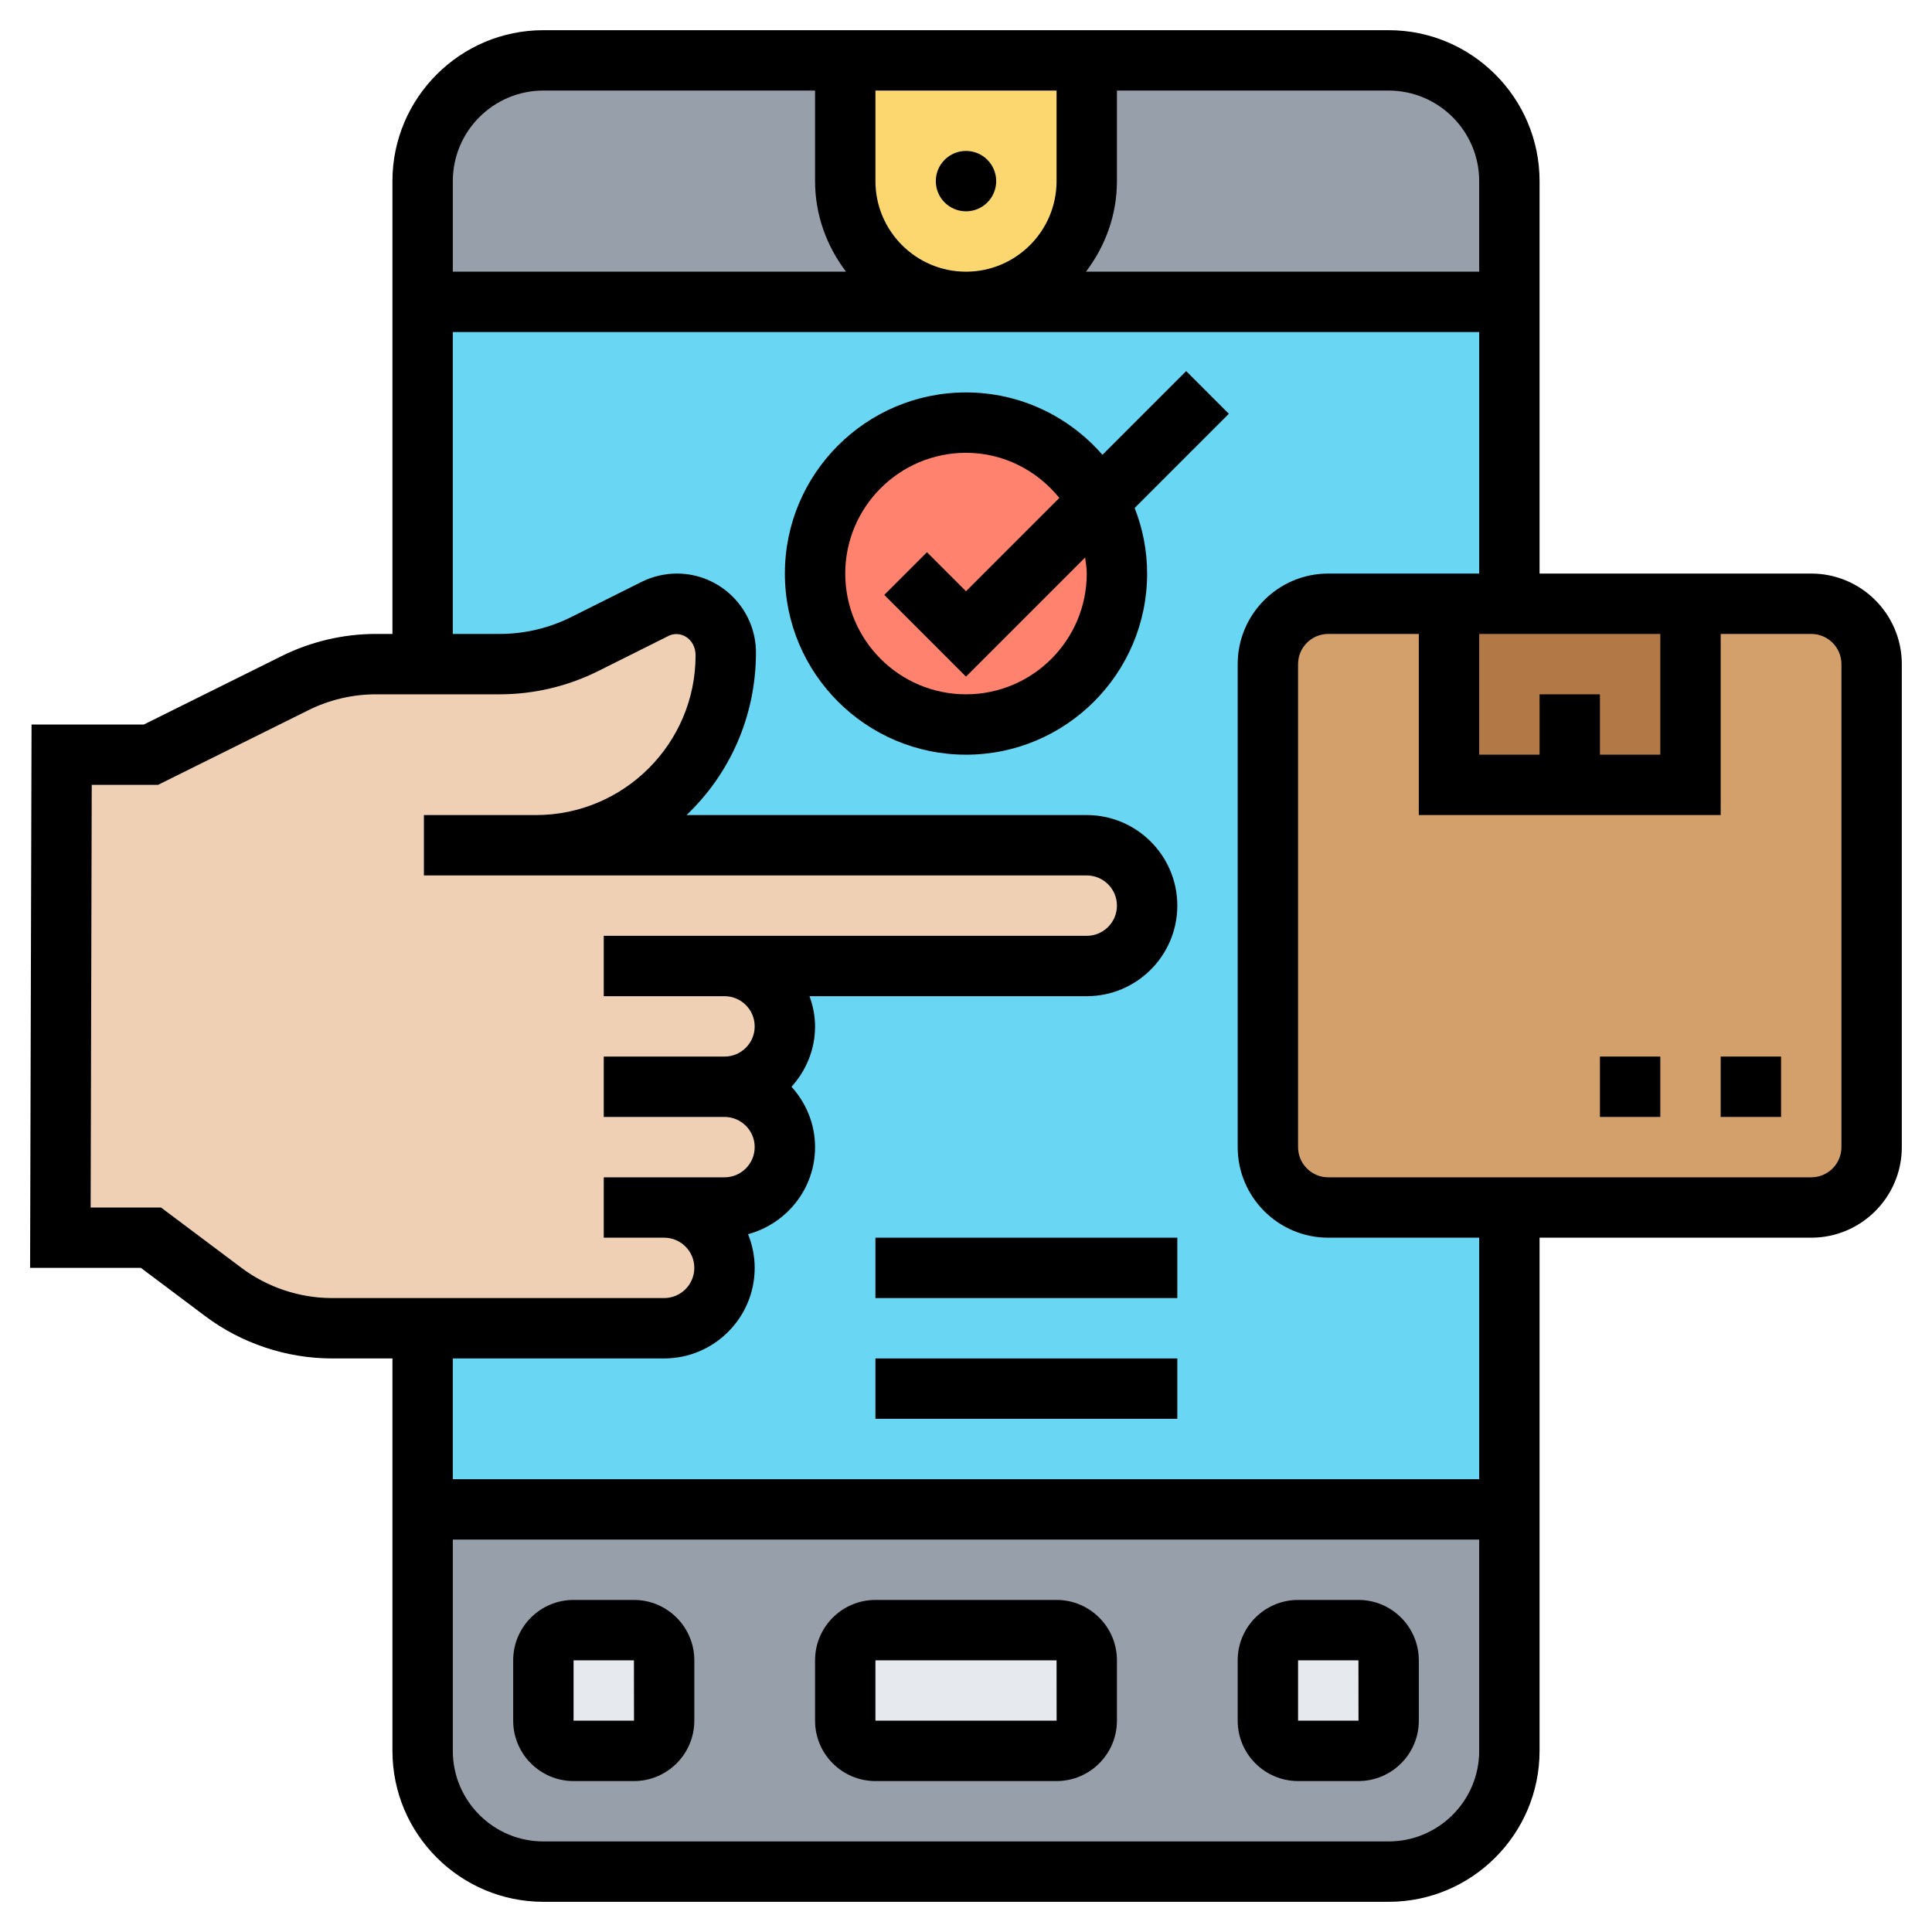 <svg id="Layer_5" enable-background="new 0 0 64 64" height="512" viewBox="0 0 64 64" width="512" xmlns="http://www.w3.org/2000/svg"><g><g><g><path d="m32 10h-18v-4c0-2.21 1.79-4 4-4h10v4c0 2.21 1.79 4 4 4z" fill="#969faa"/></g><g><path d="m50 6v4h-18c1.1 0 2.1-.45 2.83-1.17.72-.73 1.17-1.73 1.17-2.83v-4h10c2.21 0 4 1.79 4 4z" fill="#969faa"/></g><g><path d="m50 50v8c0 2.21-1.79 4-4 4h-28c-2.21 0-4-1.79-4-4v-8z" fill="#969faa"/></g><g><path d="m22 55v2c0 .55-.45 1-1 1h-2c-.55 0-1-.45-1-1v-2c0-.55.45-1 1-1h2c.55 0 1 .45 1 1z" fill="#e6e9ed"/></g><g><path d="m36 55v2c0 .55-.45 1-1 1h-6c-.55 0-1-.45-1-1v-2c0-.55.45-1 1-1h6c.55 0 1 .45 1 1z" fill="#e6e9ed"/></g><g><path d="m46 55v2c0 .55-.45 1-1 1h-2c-.55 0-1-.45-1-1v-2c0-.55.45-1 1-1h2c.55 0 1 .45 1 1z" fill="#e6e9ed"/></g><g><path d="m28 2h8v4c0 1.1-.45 2.1-1.17 2.83-.73.72-1.73 1.17-2.83 1.17-2.21 0-4-1.79-4-4z" fill="#fcd770"/></g><g><path d="m14 10h36v40h-36z" fill="#69d6f4"/></g><g><path d="m36.39 16.61c.39.71.61 1.52.61 2.39 0 2.76-2.24 5-5 5s-5-2.24-5-5 2.24-5 5-5c1.89 0 3.54 1.05 4.39 2.61z" fill="#ff826e"/></g><g><path d="m24 32c1.1 0 2 .9 2 2 0 .55-.22 1.05-.59 1.41-.36.37-.86.59-1.41.59 1.1 0 2 .9 2 2 0 .55-.22 1.05-.59 1.41-.36.37-.86.59-1.41.59h-2c1.1 0 2 .9 2 2 0 .55-.22 1.05-.59 1.41-.36.37-.86.59-1.41.59h-8-3c-1.3 0-2.56-.42-3.6-1.2l-2.4-1.8h-3l.04-16h2.96l4.78-2.37c.83-.42 1.74-.63 2.67-.63h1.55 2.56c.97 0 1.94-.23 2.81-.66l2.33-1.17c.22-.11.47-.17.72-.17.9 0 1.62.72 1.62 1.62v.09c0 3.48-2.81 6.29-6.28 6.29h18.24c1.1 0 2 .9 2 2 0 .55-.22 1.05-.59 1.41-.36.37-.86.59-1.41.59z" fill="#f0d0b4"/></g><g><path d="m62 22v16c0 1.1-.9 2-2 2h-10-6c-1.1 0-2-.9-2-2v-16c0-1.1.9-2 2-2h4v6h4 4v-6h4c1.1 0 2 .9 2 2z" fill="#d3a06c"/></g><g><path d="m50 20h6v6h-4-4v-6z" fill="#b27946"/></g></g><g><path d="m35 53h-6c-1.103 0-2 .897-2 2v2c0 1.103.897 2 2 2h6c1.103 0 2-.897 2-2v-2c0-1.103-.897-2-2-2zm-6 4v-2h6l.002 2z"/><path d="m21 53h-2c-1.103 0-2 .897-2 2v2c0 1.103.897 2 2 2h2c1.103 0 2-.897 2-2v-2c0-1.103-.897-2-2-2zm-2 4v-2h2l.002 2z"/><path d="m45 53h-2c-1.103 0-2 .897-2 2v2c0 1.103.897 2 2 2h2c1.103 0 2-.897 2-2v-2c0-1.103-.897-2-2-2zm-2 4v-2h2l.002 2z"/><circle cx="32" cy="6" r="1"/><path d="m60 19h-9v-13c0-2.757-2.243-5-5-5h-28c-2.757 0-5 2.243-5 5v15h-.551c-1.075 0-2.151.253-3.112.73l-4.571 2.27h-3.721l-.048 18h3.67l2.133 1.6c1.203.903 2.694 1.4 4.2 1.4h2v13c0 2.757 2.243 5 5 5h28c2.757 0 5-2.243 5-5v-17h9c1.654 0 3-1.346 3-3v-16c0-1.654-1.346-3-3-3zm-9 4v2h-2v-4h6v4h-2v-2zm-2-17v3h-13.026c.635-.838 1.026-1.87 1.026-3v-3h9c1.654 0 3 1.346 3 3zm-20 0v-3h6v3c0 1.654-1.346 3-3 3s-3-1.346-3-3zm-11-3h9v3c0 1.13.391 2.162 1.026 3h-13.026v-3c0-1.654 1.346-3 3-3zm-10 39-2.667-2h-2.33l.036-14h2.195l4.992-2.479c.687-.34 1.456-.521 2.223-.521h4.108c1.125 0 2.252-.267 3.259-.77l2.331-1.165c.39-.194.895.09.895.648-.001 2.916-2.373 5.287-5.287 5.287h-1.713-2v2h2 1.713 18.245c.552 0 1 .448 1 1s-.448 1-1 1h-12-4v2h4c.552 0 1 .448 1 1s-.448 1-1 1h-4v2h4c.552 0 1 .448 1 1s-.448 1-1 1h-2-2v2h2c.552 0 1 .448 1 1s-.448 1-1 1h-11c-1.075 0-2.141-.355-3-1zm38 19h-28c-1.654 0-3-1.346-3-3v-7h34v7c0 1.654-1.346 3-3 3zm3-12h-34v-4h7c1.654 0 3-1.346 3-3 0-.395-.081-.77-.22-1.116 1.275-.346 2.22-1.501 2.22-2.884 0-.771-.301-1.468-.78-2 .48-.532.78-1.229.78-2 0-.352-.072-.686-.184-1h9.184c1.654 0 3-1.346 3-3s-1.346-3-3-3h-13.258c1.411-1.341 2.299-3.245 2.3-5.382 0-1.443-1.175-2.618-2.618-2.618-.404 0-.81.096-1.171.276l-2.331 1.165c-.731.366-1.548.559-2.364.559h-1.558v-10h34v8h-5c-1.654 0-3 1.346-3 3v16c0 1.654 1.346 3 3 3h5zm12-11c0 .552-.448 1-1 1h-16c-.552 0-1-.448-1-1v-16c0-.552.448-1 1-1h3v6h10v-6h3c.552 0 1 .448 1 1z"/><path d="m53 35h2v2h-2z"/><path d="m57 35h2v2h-2z"/><path d="m36.52 15.066c-1.101-1.263-2.717-2.066-4.52-2.066-3.309 0-6 2.691-6 6s2.691 6 6 6 6-2.691 6-6c0-.767-.15-1.498-.413-2.173l3.12-3.12-1.414-1.414zm-.52 3.934c0 2.206-1.794 4-4 4s-4-1.794-4-4 1.794-4 4-4c1.253 0 2.358.59 3.092 1.494l-3.092 3.092-1.293-1.293-1.414 1.414 2.707 2.707 3.946-3.946c.024.176.054.35.054.532z"/><path d="m29 41h10v2h-10z"/><path d="m29 45h10v2h-10z"/></g></g></svg>